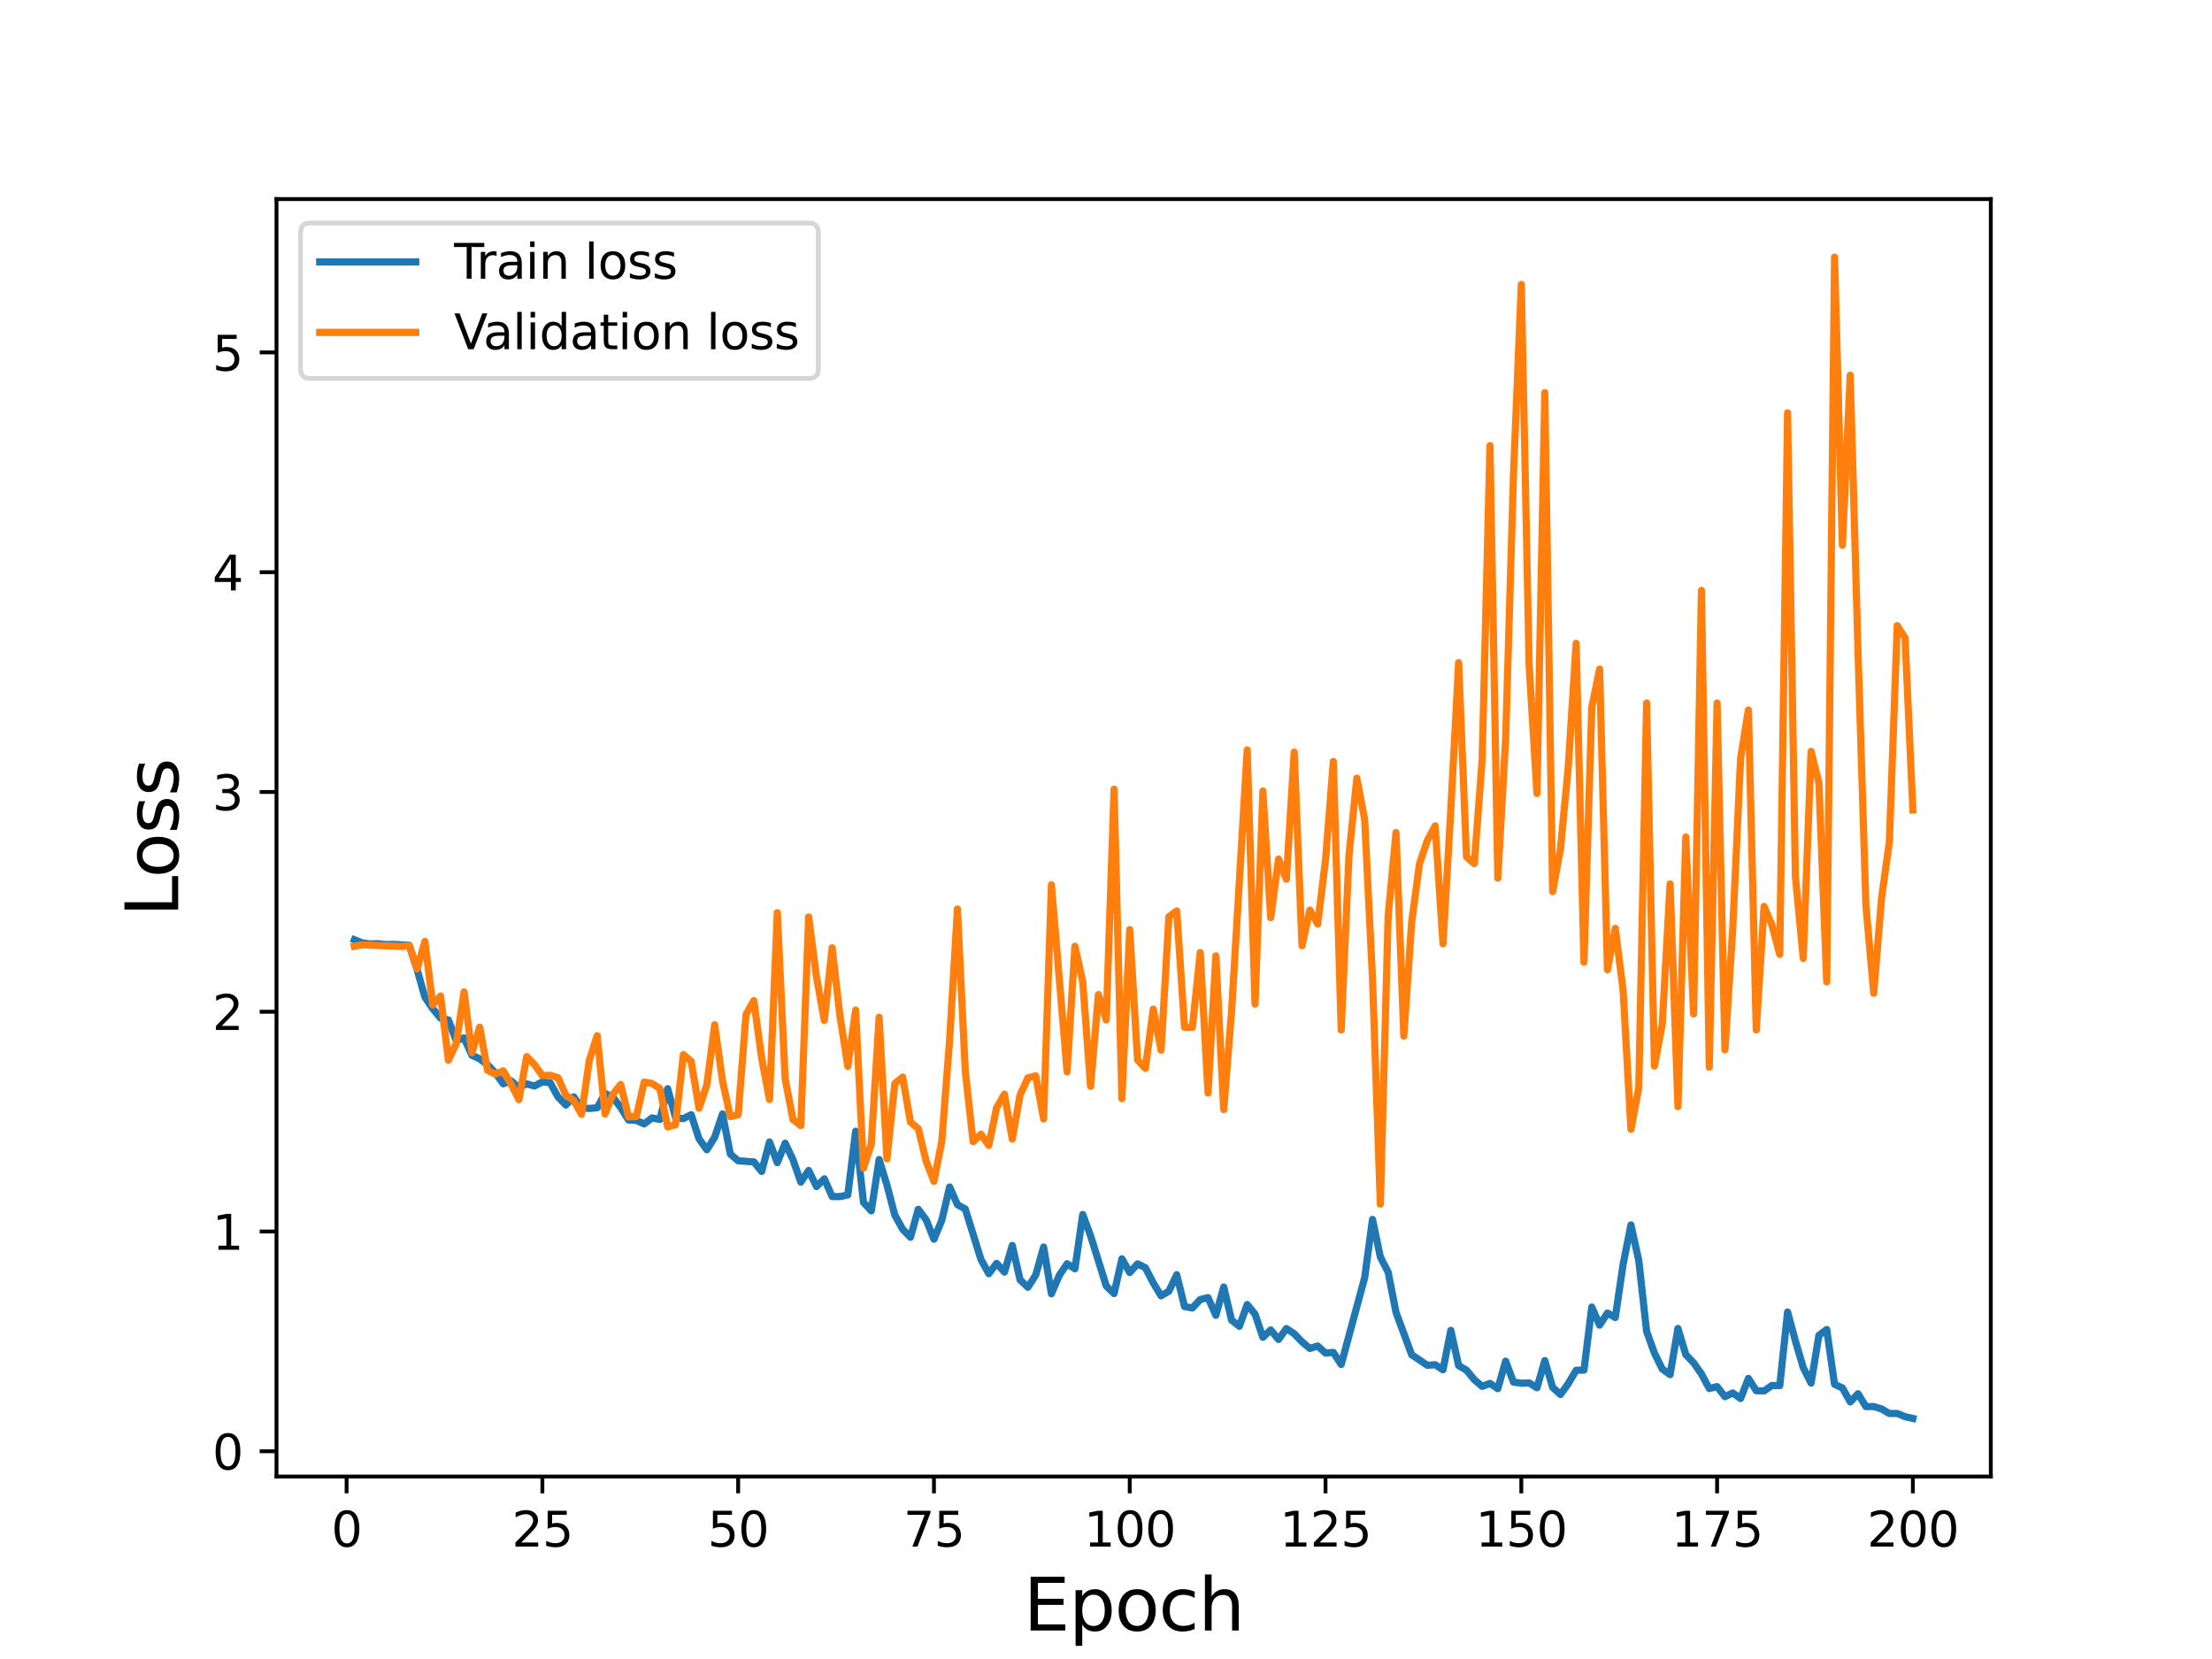 <?xml version="1.0" encoding="utf-8" standalone="no"?>
<!DOCTYPE svg PUBLIC "-//W3C//DTD SVG 1.1//EN"
  "http://www.w3.org/Graphics/SVG/1.1/DTD/svg11.dtd">
<svg height="345.6pt" version="1.1" viewBox="0 0 460.8 345.6" width="460.8pt" xmlns="http://www.w3.org/2000/svg" xmlns:xlink="http://www.w3.org/1999/xlink">
 <defs>
  <style type="text/css">*{stroke-linecap:butt;stroke-linejoin:round;}</style>
 </defs>
 <g id="figure_1">
  <g id="patch_1">
   <path d="M 0 345.6 
L 460.8 345.6 
L 460.8 0 
L 0 0 
z
" style="fill:#ffffff;"/>
  </g>
  <g id="axes_1">
   <g id="patch_2">
    <path d="M 57.6 307.584 
L 414.72 307.584 
L 414.72 41.472 
L 57.6 41.472 
z
" style="fill:#ffffff;"/>
   </g>
   <g id="matplotlib.axis_1">
    <g id="xtick_1">
     <g id="line2d_1">
      <defs>
       <path d="M 0 0 
L 0 3.5 
" id="m70437e148f" style="stroke:#000000;stroke-width:0.8;"/>
      </defs>
      <g>
       <use style="stroke:#000000;stroke-width:0.8;" x="72.201" xlink:href="#m70437e148f" y="307.584"/>
      </g>
     </g>
     <g id="text_1">
      <!-- 0 -->
      <g transform="translate(69.02 322.182)scale(0.1 -0.1)">
       <defs>
        <path d="M 2034 4250 
Q 1547 4250 1301 3770 
Q 1056 3291 1056 2328 
Q 1056 1369 1301 889 
Q 1547 409 2034 409 
Q 2525 409 2770 889 
Q 3016 1369 3016 2328 
Q 3016 3291 2770 3770 
Q 2525 4250 2034 4250 
z
M 2034 4750 
Q 2819 4750 3233 4129 
Q 3647 3509 3647 2328 
Q 3647 1150 3233 529 
Q 2819 -91 2034 -91 
Q 1250 -91 836 529 
Q 422 1150 422 2328 
Q 422 3509 836 4129 
Q 1250 4750 2034 4750 
z
" id="DejaVuSans-30" transform="scale(0.016)"/>
       </defs>
       <use xlink:href="#DejaVuSans-30"/>
      </g>
     </g>
    </g>
    <g id="xtick_2">
     <g id="line2d_2">
      <g>
       <use style="stroke:#000000;stroke-width:0.8;" x="112.987" xlink:href="#m70437e148f" y="307.584"/>
      </g>
     </g>
     <g id="text_2">
      <!-- 25 -->
      <g transform="translate(106.625 322.182)scale(0.1 -0.1)">
       <defs>
        <path d="M 1228 531 
L 3431 531 
L 3431 0 
L 469 0 
L 469 531 
Q 828 903 1448 1529 
Q 2069 2156 2228 2338 
Q 2531 2678 2651 2914 
Q 2772 3150 2772 3378 
Q 2772 3750 2511 3984 
Q 2250 4219 1831 4219 
Q 1534 4219 1204 4116 
Q 875 4013 500 3803 
L 500 4441 
Q 881 4594 1212 4672 
Q 1544 4750 1819 4750 
Q 2544 4750 2975 4387 
Q 3406 4025 3406 3419 
Q 3406 3131 3298 2873 
Q 3191 2616 2906 2266 
Q 2828 2175 2409 1742 
Q 1991 1309 1228 531 
z
" id="DejaVuSans-32" transform="scale(0.016)"/>
        <path d="M 691 4666 
L 3169 4666 
L 3169 4134 
L 1269 4134 
L 1269 2991 
Q 1406 3038 1543 3061 
Q 1681 3084 1819 3084 
Q 2600 3084 3056 2656 
Q 3513 2228 3513 1497 
Q 3513 744 3044 326 
Q 2575 -91 1722 -91 
Q 1428 -91 1123 -41 
Q 819 9 494 109 
L 494 744 
Q 775 591 1075 516 
Q 1375 441 1709 441 
Q 2250 441 2565 725 
Q 2881 1009 2881 1497 
Q 2881 1984 2565 2268 
Q 2250 2553 1709 2553 
Q 1456 2553 1204 2497 
Q 953 2441 691 2322 
L 691 4666 
z
" id="DejaVuSans-35" transform="scale(0.016)"/>
       </defs>
       <use xlink:href="#DejaVuSans-32"/>
       <use x="63.623" xlink:href="#DejaVuSans-35"/>
      </g>
     </g>
    </g>
    <g id="xtick_3">
     <g id="line2d_3">
      <g>
       <use style="stroke:#000000;stroke-width:0.8;" x="153.773" xlink:href="#m70437e148f" y="307.584"/>
      </g>
     </g>
     <g id="text_3">
      <!-- 50 -->
      <g transform="translate(147.41 322.182)scale(0.1 -0.1)">
       <use xlink:href="#DejaVuSans-35"/>
       <use x="63.623" xlink:href="#DejaVuSans-30"/>
      </g>
     </g>
    </g>
    <g id="xtick_4">
     <g id="line2d_4">
      <g>
       <use style="stroke:#000000;stroke-width:0.8;" x="194.559" xlink:href="#m70437e148f" y="307.584"/>
      </g>
     </g>
     <g id="text_4">
      <!-- 75 -->
      <g transform="translate(188.196 322.182)scale(0.1 -0.1)">
       <defs>
        <path d="M 525 4666 
L 3525 4666 
L 3525 4397 
L 1831 0 
L 1172 0 
L 2766 4134 
L 525 4134 
L 525 4666 
z
" id="DejaVuSans-37" transform="scale(0.016)"/>
       </defs>
       <use xlink:href="#DejaVuSans-37"/>
       <use x="63.623" xlink:href="#DejaVuSans-35"/>
      </g>
     </g>
    </g>
    <g id="xtick_5">
     <g id="line2d_5">
      <g>
       <use style="stroke:#000000;stroke-width:0.8;" x="235.344" xlink:href="#m70437e148f" y="307.584"/>
      </g>
     </g>
     <g id="text_5">
      <!-- 100 -->
      <g transform="translate(225.801 322.182)scale(0.1 -0.1)">
       <defs>
        <path d="M 794 531 
L 1825 531 
L 1825 4091 
L 703 3866 
L 703 4441 
L 1819 4666 
L 2450 4666 
L 2450 531 
L 3481 531 
L 3481 0 
L 794 0 
L 794 531 
z
" id="DejaVuSans-31" transform="scale(0.016)"/>
       </defs>
       <use xlink:href="#DejaVuSans-31"/>
       <use x="63.623" xlink:href="#DejaVuSans-30"/>
       <use x="127.246" xlink:href="#DejaVuSans-30"/>
      </g>
     </g>
    </g>
    <g id="xtick_6">
     <g id="line2d_6">
      <g>
       <use style="stroke:#000000;stroke-width:0.8;" x="276.13" xlink:href="#m70437e148f" y="307.584"/>
      </g>
     </g>
     <g id="text_6">
      <!-- 125 -->
      <g transform="translate(266.586 322.182)scale(0.1 -0.1)">
       <use xlink:href="#DejaVuSans-31"/>
       <use x="63.623" xlink:href="#DejaVuSans-32"/>
       <use x="127.246" xlink:href="#DejaVuSans-35"/>
      </g>
     </g>
    </g>
    <g id="xtick_7">
     <g id="line2d_7">
      <g>
       <use style="stroke:#000000;stroke-width:0.8;" x="316.916" xlink:href="#m70437e148f" y="307.584"/>
      </g>
     </g>
     <g id="text_7">
      <!-- 150 -->
      <g transform="translate(307.372 322.182)scale(0.1 -0.1)">
       <use xlink:href="#DejaVuSans-31"/>
       <use x="63.623" xlink:href="#DejaVuSans-35"/>
       <use x="127.246" xlink:href="#DejaVuSans-30"/>
      </g>
     </g>
    </g>
    <g id="xtick_8">
     <g id="line2d_8">
      <g>
       <use style="stroke:#000000;stroke-width:0.8;" x="357.702" xlink:href="#m70437e148f" y="307.584"/>
      </g>
     </g>
     <g id="text_8">
      <!-- 175 -->
      <g transform="translate(348.158 322.182)scale(0.1 -0.1)">
       <use xlink:href="#DejaVuSans-31"/>
       <use x="63.623" xlink:href="#DejaVuSans-37"/>
       <use x="127.246" xlink:href="#DejaVuSans-35"/>
      </g>
     </g>
    </g>
    <g id="xtick_9">
     <g id="line2d_9">
      <g>
       <use style="stroke:#000000;stroke-width:0.8;" x="398.487" xlink:href="#m70437e148f" y="307.584"/>
      </g>
     </g>
     <g id="text_9">
      <!-- 200 -->
      <g transform="translate(388.944 322.182)scale(0.1 -0.1)">
       <use xlink:href="#DejaVuSans-32"/>
       <use x="63.623" xlink:href="#DejaVuSans-30"/>
       <use x="127.246" xlink:href="#DejaVuSans-30"/>
      </g>
     </g>
    </g>
    <g id="text_10">
     <!-- Epoch -->
     <g transform="translate(213.194 339.66)scale(0.15 -0.15)">
      <defs>
       <path d="M 628 4666 
L 3578 4666 
L 3578 4134 
L 1259 4134 
L 1259 2753 
L 3481 2753 
L 3481 2222 
L 1259 2222 
L 1259 531 
L 3634 531 
L 3634 0 
L 628 0 
L 628 4666 
z
" id="DejaVuSans-45" transform="scale(0.016)"/>
       <path d="M 1159 525 
L 1159 -1331 
L 581 -1331 
L 581 3500 
L 1159 3500 
L 1159 2969 
Q 1341 3281 1617 3432 
Q 1894 3584 2278 3584 
Q 2916 3584 3314 3078 
Q 3713 2572 3713 1747 
Q 3713 922 3314 415 
Q 2916 -91 2278 -91 
Q 1894 -91 1617 61 
Q 1341 213 1159 525 
z
M 3116 1747 
Q 3116 2381 2855 2742 
Q 2594 3103 2138 3103 
Q 1681 3103 1420 2742 
Q 1159 2381 1159 1747 
Q 1159 1113 1420 752 
Q 1681 391 2138 391 
Q 2594 391 2855 752 
Q 3116 1113 3116 1747 
z
" id="DejaVuSans-70" transform="scale(0.016)"/>
       <path d="M 1959 3097 
Q 1497 3097 1228 2736 
Q 959 2375 959 1747 
Q 959 1119 1226 758 
Q 1494 397 1959 397 
Q 2419 397 2687 759 
Q 2956 1122 2956 1747 
Q 2956 2369 2687 2733 
Q 2419 3097 1959 3097 
z
M 1959 3584 
Q 2709 3584 3137 3096 
Q 3566 2609 3566 1747 
Q 3566 888 3137 398 
Q 2709 -91 1959 -91 
Q 1206 -91 779 398 
Q 353 888 353 1747 
Q 353 2609 779 3096 
Q 1206 3584 1959 3584 
z
" id="DejaVuSans-6f" transform="scale(0.016)"/>
       <path d="M 3122 3366 
L 3122 2828 
Q 2878 2963 2633 3030 
Q 2388 3097 2138 3097 
Q 1578 3097 1268 2742 
Q 959 2388 959 1747 
Q 959 1106 1268 751 
Q 1578 397 2138 397 
Q 2388 397 2633 464 
Q 2878 531 3122 666 
L 3122 134 
Q 2881 22 2623 -34 
Q 2366 -91 2075 -91 
Q 1284 -91 818 406 
Q 353 903 353 1747 
Q 353 2603 823 3093 
Q 1294 3584 2113 3584 
Q 2378 3584 2631 3529 
Q 2884 3475 3122 3366 
z
" id="DejaVuSans-63" transform="scale(0.016)"/>
       <path d="M 3513 2113 
L 3513 0 
L 2938 0 
L 2938 2094 
Q 2938 2591 2744 2837 
Q 2550 3084 2163 3084 
Q 1697 3084 1428 2787 
Q 1159 2491 1159 1978 
L 1159 0 
L 581 0 
L 581 4863 
L 1159 4863 
L 1159 2956 
Q 1366 3272 1645 3428 
Q 1925 3584 2291 3584 
Q 2894 3584 3203 3211 
Q 3513 2838 3513 2113 
z
" id="DejaVuSans-68" transform="scale(0.016)"/>
      </defs>
      <use xlink:href="#DejaVuSans-45"/>
      <use x="63.184" xlink:href="#DejaVuSans-70"/>
      <use x="126.66" xlink:href="#DejaVuSans-6f"/>
      <use x="187.842" xlink:href="#DejaVuSans-63"/>
      <use x="242.822" xlink:href="#DejaVuSans-68"/>
     </g>
    </g>
   </g>
   <g id="matplotlib.axis_2">
    <g id="ytick_1">
     <g id="line2d_10">
      <defs>
       <path d="M 0 0 
L -3.5 0 
" id="m1facb350ab" style="stroke:#000000;stroke-width:0.8;"/>
      </defs>
      <g>
       <use style="stroke:#000000;stroke-width:0.8;" x="57.6" xlink:href="#m1facb350ab" y="302.329"/>
      </g>
     </g>
     <g id="text_11">
      <!-- 0 -->
      <g transform="translate(44.237 306.128)scale(0.1 -0.1)">
       <use xlink:href="#DejaVuSans-30"/>
      </g>
     </g>
    </g>
    <g id="ytick_2">
     <g id="line2d_11">
      <g>
       <use style="stroke:#000000;stroke-width:0.8;" x="57.6" xlink:href="#m1facb350ab" y="256.547"/>
      </g>
     </g>
     <g id="text_12">
      <!-- 1 -->
      <g transform="translate(44.237 260.346)scale(0.1 -0.1)">
       <use xlink:href="#DejaVuSans-31"/>
      </g>
     </g>
    </g>
    <g id="ytick_3">
     <g id="line2d_12">
      <g>
       <use style="stroke:#000000;stroke-width:0.8;" x="57.6" xlink:href="#m1facb350ab" y="210.764"/>
      </g>
     </g>
     <g id="text_13">
      <!-- 2 -->
      <g transform="translate(44.237 214.564)scale(0.1 -0.1)">
       <use xlink:href="#DejaVuSans-32"/>
      </g>
     </g>
    </g>
    <g id="ytick_4">
     <g id="line2d_13">
      <g>
       <use style="stroke:#000000;stroke-width:0.8;" x="57.6" xlink:href="#m1facb350ab" y="164.982"/>
      </g>
     </g>
     <g id="text_14">
      <!-- 3 -->
      <g transform="translate(44.237 168.781)scale(0.1 -0.1)">
       <defs>
        <path d="M 2597 2516 
Q 3050 2419 3304 2112 
Q 3559 1806 3559 1356 
Q 3559 666 3084 287 
Q 2609 -91 1734 -91 
Q 1441 -91 1130 -33 
Q 819 25 488 141 
L 488 750 
Q 750 597 1062 519 
Q 1375 441 1716 441 
Q 2309 441 2620 675 
Q 2931 909 2931 1356 
Q 2931 1769 2642 2001 
Q 2353 2234 1838 2234 
L 1294 2234 
L 1294 2753 
L 1863 2753 
Q 2328 2753 2575 2939 
Q 2822 3125 2822 3475 
Q 2822 3834 2567 4026 
Q 2313 4219 1838 4219 
Q 1578 4219 1281 4162 
Q 984 4106 628 3988 
L 628 4550 
Q 988 4650 1302 4700 
Q 1616 4750 1894 4750 
Q 2613 4750 3031 4423 
Q 3450 4097 3450 3541 
Q 3450 3153 3228 2886 
Q 3006 2619 2597 2516 
z
" id="DejaVuSans-33" transform="scale(0.016)"/>
       </defs>
       <use xlink:href="#DejaVuSans-33"/>
      </g>
     </g>
    </g>
    <g id="ytick_5">
     <g id="line2d_14">
      <g>
       <use style="stroke:#000000;stroke-width:0.8;" x="57.6" xlink:href="#m1facb350ab" y="119.2"/>
      </g>
     </g>
     <g id="text_15">
      <!-- 4 -->
      <g transform="translate(44.237 122.999)scale(0.1 -0.1)">
       <defs>
        <path d="M 2419 4116 
L 825 1625 
L 2419 1625 
L 2419 4116 
z
M 2253 4666 
L 3047 4666 
L 3047 1625 
L 3713 1625 
L 3713 1100 
L 3047 1100 
L 3047 0 
L 2419 0 
L 2419 1100 
L 313 1100 
L 313 1709 
L 2253 4666 
z
" id="DejaVuSans-34" transform="scale(0.016)"/>
       </defs>
       <use xlink:href="#DejaVuSans-34"/>
      </g>
     </g>
    </g>
    <g id="ytick_6">
     <g id="line2d_15">
      <g>
       <use style="stroke:#000000;stroke-width:0.8;" x="57.6" xlink:href="#m1facb350ab" y="73.418"/>
      </g>
     </g>
     <g id="text_16">
      <!-- 5 -->
      <g transform="translate(44.237 77.217)scale(0.1 -0.1)">
       <use xlink:href="#DejaVuSans-35"/>
      </g>
     </g>
    </g>
    <g id="text_17">
     <!-- Loss -->
     <g transform="translate(37.118 190.979)rotate(-90)scale(0.15 -0.15)">
      <defs>
       <path d="M 628 4666 
L 1259 4666 
L 1259 531 
L 3531 531 
L 3531 0 
L 628 0 
L 628 4666 
z
" id="DejaVuSans-4c" transform="scale(0.016)"/>
       <path d="M 2834 3397 
L 2834 2853 
Q 2591 2978 2328 3040 
Q 2066 3103 1784 3103 
Q 1356 3103 1142 2972 
Q 928 2841 928 2578 
Q 928 2378 1081 2264 
Q 1234 2150 1697 2047 
L 1894 2003 
Q 2506 1872 2764 1633 
Q 3022 1394 3022 966 
Q 3022 478 2636 193 
Q 2250 -91 1575 -91 
Q 1294 -91 989 -36 
Q 684 19 347 128 
L 347 722 
Q 666 556 975 473 
Q 1284 391 1588 391 
Q 1994 391 2212 530 
Q 2431 669 2431 922 
Q 2431 1156 2273 1281 
Q 2116 1406 1581 1522 
L 1381 1569 
Q 847 1681 609 1914 
Q 372 2147 372 2553 
Q 372 3047 722 3315 
Q 1072 3584 1716 3584 
Q 2034 3584 2315 3537 
Q 2597 3491 2834 3397 
z
" id="DejaVuSans-73" transform="scale(0.016)"/>
      </defs>
      <use xlink:href="#DejaVuSans-4c"/>
      <use x="53.963" xlink:href="#DejaVuSans-6f"/>
      <use x="115.145" xlink:href="#DejaVuSans-73"/>
      <use x="167.244" xlink:href="#DejaVuSans-73"/>
     </g>
    </g>
   </g>
   <g id="line2d_16">
    <path clip-path="url(#p9ac803c464)" d="M 73.833 195.766 
L 75.464 196.418 
L 77.096 196.645 
L 78.727 196.58 
L 80.358 196.77 
L 81.99 196.732 
L 85.253 196.924 
L 86.884 201.968 
L 88.516 207.729 
L 90.147 210.122 
L 91.778 212.108 
L 93.41 212.483 
L 95.041 216.805 
L 96.673 216.209 
L 98.304 219.822 
L 99.936 220.592 
L 101.567 221.81 
L 103.198 223.522 
L 104.83 225.773 
L 106.461 225.179 
L 108.093 226.522 
L 109.724 225.795 
L 111.356 226.235 
L 112.987 225.356 
L 114.618 225.573 
L 116.25 228.519 
L 117.881 230.196 
L 119.513 228.495 
L 121.144 230.788 
L 122.776 230.911 
L 124.407 230.767 
L 126.038 227.81 
L 127.67 228.536 
L 129.301 230.724 
L 130.933 233.31 
L 132.564 233.409 
L 134.196 234.133 
L 135.827 232.882 
L 137.458 233.193 
L 139.09 226.805 
L 140.721 232.811 
L 142.353 233.03 
L 143.984 232.216 
L 145.616 237.233 
L 147.247 239.517 
L 148.879 236.91 
L 150.51 232.053 
L 152.141 240.406 
L 153.773 241.813 
L 157.036 242.042 
L 158.667 244.031 
L 160.299 237.889 
L 161.93 242.2 
L 163.561 238.156 
L 165.193 241.58 
L 166.824 246.256 
L 168.456 243.827 
L 170.087 247.175 
L 171.719 245.572 
L 173.35 249.261 
L 174.981 249.278 
L 176.613 248.925 
L 178.244 235.663 
L 179.876 250.46 
L 181.507 252.25 
L 183.139 241.548 
L 184.77 246.891 
L 186.401 253.104 
L 188.033 256.064 
L 189.664 257.751 
L 191.296 251.916 
L 192.927 254.09 
L 194.559 258.146 
L 196.19 254.23 
L 197.821 247.279 
L 199.453 250.947 
L 201.084 251.867 
L 204.347 262.356 
L 205.979 265.337 
L 207.61 263.179 
L 209.241 265.002 
L 210.873 259.442 
L 212.504 266.627 
L 214.136 268.158 
L 215.767 265.608 
L 217.399 259.773 
L 219.03 269.515 
L 220.661 265.695 
L 222.293 263.261 
L 223.924 264.314 
L 225.556 253.003 
L 227.187 257.42 
L 230.45 267.888 
L 232.081 269.478 
L 233.713 262.235 
L 235.344 265.088 
L 236.976 263.284 
L 238.607 264.102 
L 240.239 267.24 
L 241.87 269.946 
L 243.501 268.982 
L 245.133 265.546 
L 246.764 272.194 
L 248.396 272.479 
L 250.027 270.708 
L 251.659 270.325 
L 253.29 274.002 
L 254.921 268.109 
L 256.553 275.001 
L 258.184 276.282 
L 259.816 271.76 
L 261.447 273.761 
L 263.079 278.587 
L 264.71 277.054 
L 266.341 279.034 
L 267.973 276.769 
L 269.604 277.83 
L 271.236 279.526 
L 272.867 280.904 
L 274.499 280.395 
L 276.13 281.874 
L 277.761 281.73 
L 279.393 284.248 
L 284.287 266.158 
L 285.919 254.023 
L 287.55 261.838 
L 289.181 265.029 
L 290.813 273.382 
L 294.076 282.218 
L 297.339 284.413 
L 298.97 284.299 
L 300.601 285.354 
L 302.233 277.13 
L 303.864 284.486 
L 305.496 285.426 
L 307.127 287.412 
L 308.759 288.811 
L 310.39 288.19 
L 312.021 289.276 
L 313.653 283.554 
L 315.284 287.91 
L 316.916 288.15 
L 318.547 288.089 
L 320.179 289.094 
L 321.81 283.443 
L 323.441 289.02 
L 325.073 290.498 
L 326.704 288.227 
L 328.336 285.452 
L 329.967 285.418 
L 331.599 272.282 
L 333.23 276.046 
L 334.862 273.538 
L 336.493 274.461 
L 338.124 263.396 
L 339.756 255.18 
L 341.387 262.603 
L 343.019 277.339 
L 344.65 281.869 
L 346.282 285.191 
L 347.913 286.357 
L 349.544 276.745 
L 351.176 282.181 
L 352.807 283.889 
L 354.439 286.215 
L 356.07 289.257 
L 357.702 288.854 
L 359.333 290.953 
L 360.964 290.183 
L 362.596 291.344 
L 364.227 287.151 
L 365.859 289.709 
L 367.49 289.765 
L 369.122 288.619 
L 370.753 288.661 
L 372.384 273.312 
L 374.016 279.344 
L 375.647 284.895 
L 377.279 288.119 
L 378.91 278.175 
L 380.542 276.968 
L 382.173 288.385 
L 383.804 289.124 
L 385.436 292.034 
L 387.067 290.345 
L 388.699 293.018 
L 390.33 293.008 
L 391.962 293.51 
L 393.593 294.462 
L 395.224 294.459 
L 396.856 295.119 
L 398.487 295.488 
L 398.487 295.488 
" style="fill:none;stroke:#1f77b4;stroke-linecap:square;stroke-width:1.5;"/>
   </g>
   <g id="line2d_17">
    <path clip-path="url(#p9ac803c464)" d="M 73.833 197.12 
L 75.464 196.821 
L 83.621 197.154 
L 85.253 196.958 
L 86.884 201.826 
L 88.516 196.106 
L 90.147 209.359 
L 91.778 207.477 
L 93.41 220.867 
L 95.041 217.398 
L 96.673 206.637 
L 98.304 219.312 
L 99.936 213.987 
L 101.567 222.983 
L 103.198 223.763 
L 104.83 223.068 
L 106.461 225.838 
L 108.093 229.077 
L 109.724 220.106 
L 111.356 221.778 
L 112.987 224.062 
L 114.618 223.991 
L 116.25 224.504 
L 117.881 228.145 
L 119.513 229.259 
L 121.144 232.138 
L 122.776 220.815 
L 124.407 215.758 
L 126.038 232.073 
L 127.67 227.965 
L 129.301 225.919 
L 130.933 232.669 
L 132.564 232.593 
L 134.196 225.415 
L 135.827 225.694 
L 137.458 226.761 
L 139.09 234.749 
L 140.721 234.311 
L 142.353 219.711 
L 143.984 221.084 
L 145.616 230.877 
L 147.247 226.005 
L 148.879 213.462 
L 150.51 225.176 
L 152.141 232.618 
L 153.773 232.206 
L 155.404 211.352 
L 157.036 208.441 
L 158.667 220.42 
L 160.299 229.054 
L 161.93 190.119 
L 163.561 224.759 
L 165.193 233.214 
L 166.824 234.49 
L 168.456 191.024 
L 170.087 203.517 
L 171.719 212.569 
L 173.35 197.434 
L 174.981 211.688 
L 176.613 222.14 
L 178.244 210.418 
L 179.876 243.342 
L 181.507 238.292 
L 183.139 211.916 
L 184.77 241.393 
L 186.401 225.738 
L 188.033 224.364 
L 189.664 233.76 
L 191.296 235.108 
L 192.927 241.882 
L 194.559 246.111 
L 196.19 237.786 
L 197.821 216.687 
L 199.453 189.351 
L 201.084 223.162 
L 202.716 237.829 
L 204.347 236.28 
L 205.979 238.614 
L 207.61 230.767 
L 209.241 227.931 
L 210.873 237.285 
L 212.504 228.078 
L 214.136 224.542 
L 215.767 224.117 
L 217.399 233.107 
L 219.03 184.331 
L 222.293 223.273 
L 223.924 197.126 
L 225.556 204.523 
L 227.187 226.3 
L 228.819 207.195 
L 230.45 212.487 
L 232.081 164.414 
L 233.713 228.867 
L 235.344 193.65 
L 236.976 220.812 
L 238.607 222.552 
L 240.239 210.224 
L 241.87 218.772 
L 243.501 190.976 
L 245.133 189.766 
L 246.764 214.017 
L 248.396 214.009 
L 250.027 198.433 
L 251.659 227.709 
L 253.29 199.126 
L 254.921 231.148 
L 256.553 210.786 
L 259.816 156.229 
L 261.447 209.181 
L 263.079 164.789 
L 264.71 191.146 
L 266.341 178.966 
L 267.973 183.162 
L 269.604 156.68 
L 271.236 197.02 
L 272.867 189.568 
L 274.499 192.509 
L 276.13 179.171 
L 277.761 158.623 
L 279.393 214.554 
L 281.024 178.108 
L 282.656 162.102 
L 284.287 170.75 
L 285.919 203.874 
L 287.55 250.844 
L 289.181 190.702 
L 290.813 173.431 
L 292.444 215.83 
L 294.076 192.117 
L 295.707 179.945 
L 297.339 175.09 
L 298.97 172.03 
L 300.601 196.612 
L 302.233 168.641 
L 303.864 138.028 
L 305.496 178.504 
L 307.127 179.895 
L 308.759 158.233 
L 310.39 92.837 
L 312.021 182.939 
L 313.653 153.971 
L 315.284 98.942 
L 316.916 59.248 
L 318.547 138.601 
L 320.179 165.31 
L 321.81 81.806 
L 323.441 185.737 
L 325.073 176.823 
L 326.704 159.697 
L 328.336 134.015 
L 329.967 200.443 
L 331.599 147.348 
L 333.23 139.382 
L 334.862 202.027 
L 336.493 193.388 
L 338.124 206.345 
L 339.756 235.255 
L 341.387 226.563 
L 343.019 146.445 
L 344.65 222.088 
L 346.282 213.354 
L 347.913 184.134 
L 349.544 230.531 
L 351.176 174.365 
L 352.807 211.228 
L 354.439 122.986 
L 356.07 222.311 
L 357.702 146.444 
L 359.333 218.706 
L 360.964 193.426 
L 362.596 157.994 
L 364.227 147.91 
L 365.859 214.563 
L 367.49 188.829 
L 369.122 192.687 
L 370.753 198.806 
L 372.384 86.003 
L 374.016 182.579 
L 375.647 199.651 
L 377.279 156.525 
L 378.91 163.09 
L 380.542 204.535 
L 382.173 53.568 
L 383.804 113.589 
L 385.436 78.161 
L 387.067 136.003 
L 388.699 188.587 
L 390.33 206.917 
L 391.962 187.141 
L 393.593 175.281 
L 395.224 130.322 
L 396.856 132.881 
L 398.487 168.722 
L 398.487 168.722 
" style="fill:none;stroke:#ff7f0e;stroke-linecap:square;stroke-width:1.5;"/>
   </g>
   <g id="patch_3">
    <path d="M 57.6 307.584 
L 57.6 41.472 
" style="fill:none;stroke:#000000;stroke-linecap:square;stroke-linejoin:miter;stroke-width:0.8;"/>
   </g>
   <g id="patch_4">
    <path d="M 414.72 307.584 
L 414.72 41.472 
" style="fill:none;stroke:#000000;stroke-linecap:square;stroke-linejoin:miter;stroke-width:0.8;"/>
   </g>
   <g id="patch_5">
    <path d="M 57.6 307.584 
L 414.72 307.584 
" style="fill:none;stroke:#000000;stroke-linecap:square;stroke-linejoin:miter;stroke-width:0.8;"/>
   </g>
   <g id="patch_6">
    <path d="M 57.6 41.472 
L 414.72 41.472 
" style="fill:none;stroke:#000000;stroke-linecap:square;stroke-linejoin:miter;stroke-width:0.8;"/>
   </g>
   <g id="legend_1">
    <g id="patch_7">
     <path d="M 64.6 78.828 
L 168.475 78.828 
Q 170.475 78.828 170.475 76.828 
L 170.475 48.472 
Q 170.475 46.472 168.475 46.472 
L 64.6 46.472 
Q 62.6 46.472 62.6 48.472 
L 62.6 76.828 
Q 62.6 78.828 64.6 78.828 
z
" style="fill:#ffffff;opacity:0.8;stroke:#cccccc;stroke-linejoin:miter;"/>
    </g>
    <g id="line2d_18">
     <path d="M 66.6 54.57 
L 86.6 54.57 
" style="fill:none;stroke:#1f77b4;stroke-linecap:square;stroke-width:1.5;"/>
    </g>
    <g id="line2d_19"/>
    <g id="text_18">
     <!-- Train loss -->
     <g transform="translate(94.6 58.07)scale(0.1 -0.1)">
      <defs>
       <path d="M -19 4666 
L 3928 4666 
L 3928 4134 
L 2272 4134 
L 2272 0 
L 1638 0 
L 1638 4134 
L -19 4134 
L -19 4666 
z
" id="DejaVuSans-54" transform="scale(0.016)"/>
       <path d="M 2631 2963 
Q 2534 3019 2420 3045 
Q 2306 3072 2169 3072 
Q 1681 3072 1420 2755 
Q 1159 2438 1159 1844 
L 1159 0 
L 581 0 
L 581 3500 
L 1159 3500 
L 1159 2956 
Q 1341 3275 1631 3429 
Q 1922 3584 2338 3584 
Q 2397 3584 2469 3576 
Q 2541 3569 2628 3553 
L 2631 2963 
z
" id="DejaVuSans-72" transform="scale(0.016)"/>
       <path d="M 2194 1759 
Q 1497 1759 1228 1600 
Q 959 1441 959 1056 
Q 959 750 1161 570 
Q 1363 391 1709 391 
Q 2188 391 2477 730 
Q 2766 1069 2766 1631 
L 2766 1759 
L 2194 1759 
z
M 3341 1997 
L 3341 0 
L 2766 0 
L 2766 531 
Q 2569 213 2275 61 
Q 1981 -91 1556 -91 
Q 1019 -91 701 211 
Q 384 513 384 1019 
Q 384 1609 779 1909 
Q 1175 2209 1959 2209 
L 2766 2209 
L 2766 2266 
Q 2766 2663 2505 2880 
Q 2244 3097 1772 3097 
Q 1472 3097 1187 3025 
Q 903 2953 641 2809 
L 641 3341 
Q 956 3463 1253 3523 
Q 1550 3584 1831 3584 
Q 2591 3584 2966 3190 
Q 3341 2797 3341 1997 
z
" id="DejaVuSans-61" transform="scale(0.016)"/>
       <path d="M 603 3500 
L 1178 3500 
L 1178 0 
L 603 0 
L 603 3500 
z
M 603 4863 
L 1178 4863 
L 1178 4134 
L 603 4134 
L 603 4863 
z
" id="DejaVuSans-69" transform="scale(0.016)"/>
       <path d="M 3513 2113 
L 3513 0 
L 2938 0 
L 2938 2094 
Q 2938 2591 2744 2837 
Q 2550 3084 2163 3084 
Q 1697 3084 1428 2787 
Q 1159 2491 1159 1978 
L 1159 0 
L 581 0 
L 581 3500 
L 1159 3500 
L 1159 2956 
Q 1366 3272 1645 3428 
Q 1925 3584 2291 3584 
Q 2894 3584 3203 3211 
Q 3513 2838 3513 2113 
z
" id="DejaVuSans-6e" transform="scale(0.016)"/>
       <path id="DejaVuSans-20" transform="scale(0.016)"/>
       <path d="M 603 4863 
L 1178 4863 
L 1178 0 
L 603 0 
L 603 4863 
z
" id="DejaVuSans-6c" transform="scale(0.016)"/>
      </defs>
      <use xlink:href="#DejaVuSans-54"/>
      <use x="46.334" xlink:href="#DejaVuSans-72"/>
      <use x="87.447" xlink:href="#DejaVuSans-61"/>
      <use x="148.727" xlink:href="#DejaVuSans-69"/>
      <use x="176.51" xlink:href="#DejaVuSans-6e"/>
      <use x="239.889" xlink:href="#DejaVuSans-20"/>
      <use x="271.676" xlink:href="#DejaVuSans-6c"/>
      <use x="299.459" xlink:href="#DejaVuSans-6f"/>
      <use x="360.641" xlink:href="#DejaVuSans-73"/>
      <use x="412.74" xlink:href="#DejaVuSans-73"/>
     </g>
    </g>
    <g id="line2d_20">
     <path d="M 66.6 69.249 
L 86.6 69.249 
" style="fill:none;stroke:#ff7f0e;stroke-linecap:square;stroke-width:1.5;"/>
    </g>
    <g id="line2d_21"/>
    <g id="text_19">
     <!-- Validation loss -->
     <g transform="translate(94.6 72.749)scale(0.1 -0.1)">
      <defs>
       <path d="M 1831 0 
L 50 4666 
L 709 4666 
L 2188 738 
L 3669 4666 
L 4325 4666 
L 2547 0 
L 1831 0 
z
" id="DejaVuSans-56" transform="scale(0.016)"/>
       <path d="M 2906 2969 
L 2906 4863 
L 3481 4863 
L 3481 0 
L 2906 0 
L 2906 525 
Q 2725 213 2448 61 
Q 2172 -91 1784 -91 
Q 1150 -91 751 415 
Q 353 922 353 1747 
Q 353 2572 751 3078 
Q 1150 3584 1784 3584 
Q 2172 3584 2448 3432 
Q 2725 3281 2906 2969 
z
M 947 1747 
Q 947 1113 1208 752 
Q 1469 391 1925 391 
Q 2381 391 2643 752 
Q 2906 1113 2906 1747 
Q 2906 2381 2643 2742 
Q 2381 3103 1925 3103 
Q 1469 3103 1208 2742 
Q 947 2381 947 1747 
z
" id="DejaVuSans-64" transform="scale(0.016)"/>
       <path d="M 1172 4494 
L 1172 3500 
L 2356 3500 
L 2356 3053 
L 1172 3053 
L 1172 1153 
Q 1172 725 1289 603 
Q 1406 481 1766 481 
L 2356 481 
L 2356 0 
L 1766 0 
Q 1100 0 847 248 
Q 594 497 594 1153 
L 594 3053 
L 172 3053 
L 172 3500 
L 594 3500 
L 594 4494 
L 1172 4494 
z
" id="DejaVuSans-74" transform="scale(0.016)"/>
      </defs>
      <use xlink:href="#DejaVuSans-56"/>
      <use x="60.658" xlink:href="#DejaVuSans-61"/>
      <use x="121.938" xlink:href="#DejaVuSans-6c"/>
      <use x="149.721" xlink:href="#DejaVuSans-69"/>
      <use x="177.504" xlink:href="#DejaVuSans-64"/>
      <use x="240.98" xlink:href="#DejaVuSans-61"/>
      <use x="302.26" xlink:href="#DejaVuSans-74"/>
      <use x="341.469" xlink:href="#DejaVuSans-69"/>
      <use x="369.252" xlink:href="#DejaVuSans-6f"/>
      <use x="430.434" xlink:href="#DejaVuSans-6e"/>
      <use x="493.812" xlink:href="#DejaVuSans-20"/>
      <use x="525.6" xlink:href="#DejaVuSans-6c"/>
      <use x="553.383" xlink:href="#DejaVuSans-6f"/>
      <use x="614.564" xlink:href="#DejaVuSans-73"/>
      <use x="666.664" xlink:href="#DejaVuSans-73"/>
     </g>
    </g>
   </g>
  </g>
 </g>
 <defs>
  <clipPath id="p9ac803c464">
   <rect height="266.112" width="357.12" x="57.6" y="41.472"/>
  </clipPath>
 </defs>
</svg>
